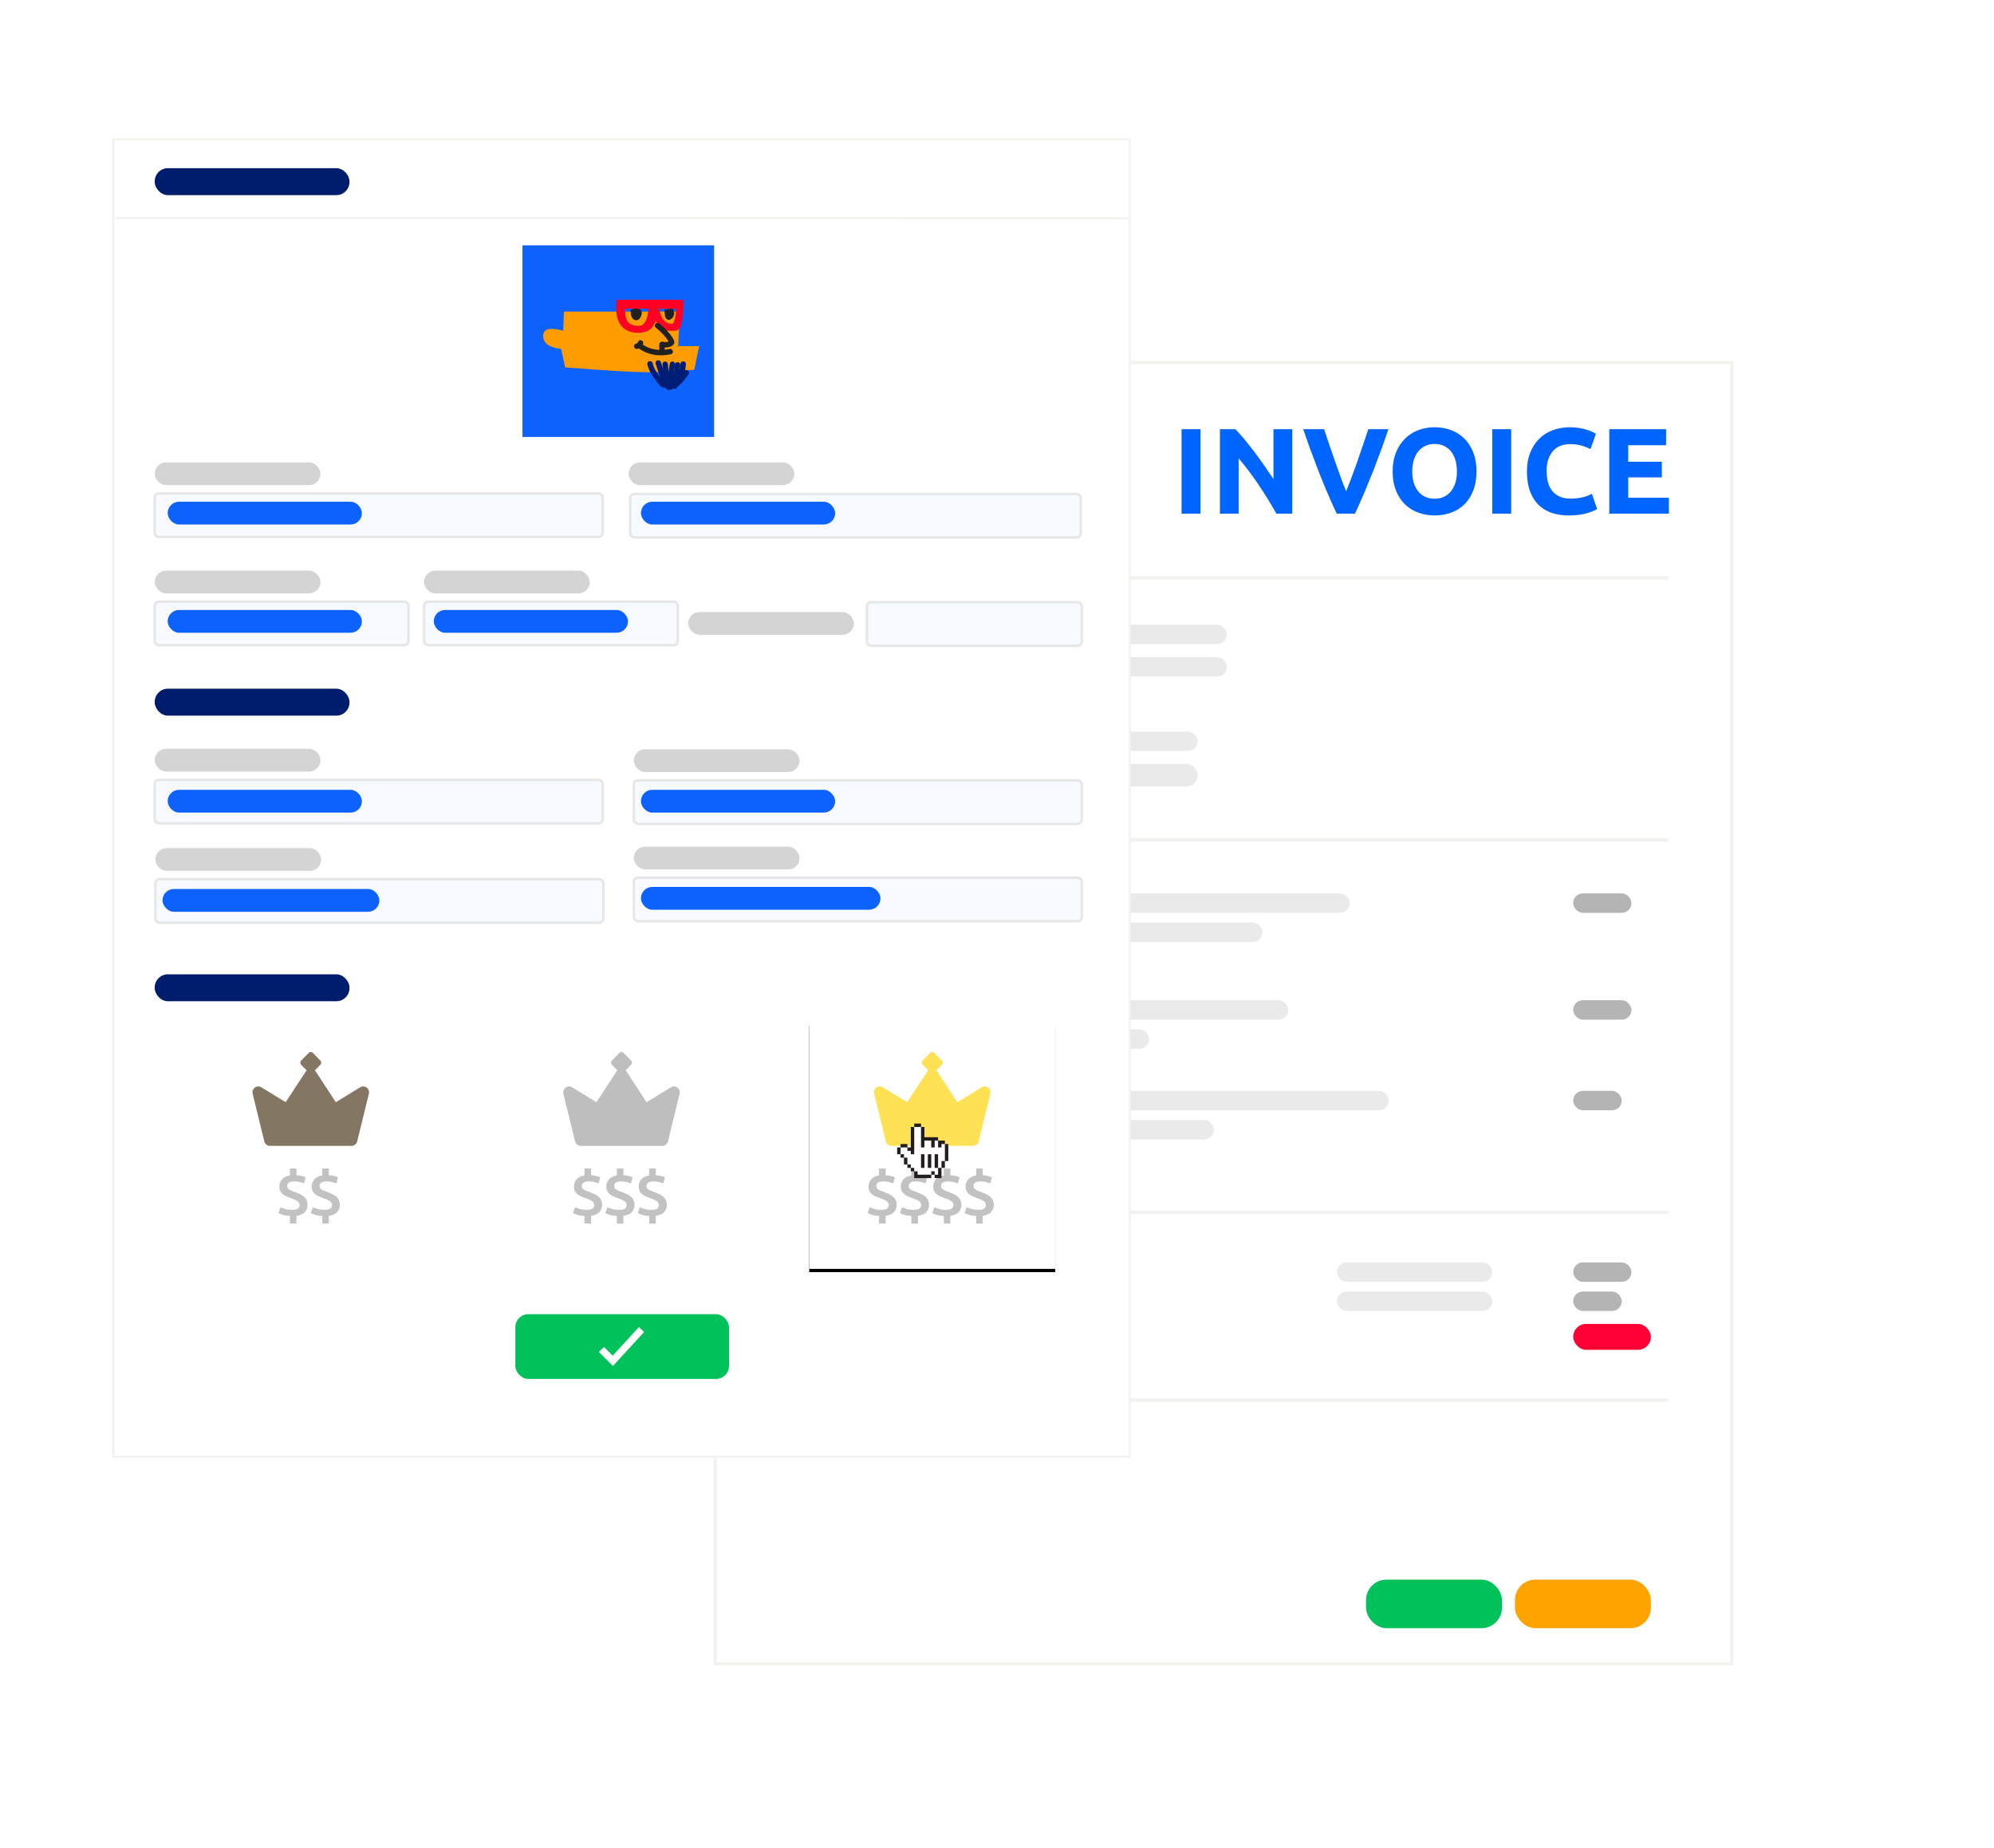 <svg xmlns="http://www.w3.org/2000/svg" xmlns:xlink="http://www.w3.org/1999/xlink" width="616" height="571" xmlns:v="https://vecta.io/nano"><style><![CDATA[.B{stroke-linejoin:round}.C{fill:#0d62fe}.D{stroke-width:1.668}.E{stroke-linecap:round}.F{fill-opacity:.035}.G{stroke:#e7e7e7}.H{stroke-width:.783}.I{fill:#d4d4d4}.J{fill-rule:nonzero}.K{stroke:#f4f2ee}.L{fill:#eaeaea}.M{fill:#0064ff}.N{fill:#b4b4b4}.O{stroke-linecap:square}]]></style><defs><filter x="-34.7%" y="-27.1%" width="169.4%" height="154.2%" id="A"><feOffset dy="24" in="SourceAlpha"/><feGaussianBlur stdDeviation="16"/><feColorMatrix values="0 0 0 0 0.352 0 0 0 0 0.352 0 0 0 0 0.352 0 0 0 0.1 0" result="C"/><feMerge><feMergeNode in="C"/><feMergeNode in="SourceGraphic"/></feMerge></filter><filter x="-15.0%" y="-11.5%" width="129.9%" height="123.1%" id="B"><feOffset dy="8" in="SourceAlpha"/><feGaussianBlur stdDeviation="8"/><feColorMatrix values="0 0 0 0 0 0 0 0 0 0.161 0 0 0 0 0.349 0 0 0 0.1 0" result="C"/><feMerge><feMergeNode in="C"/><feMergeNode in="SourceGraphic"/></feMerge></filter><path id="C" d="M215 273h76v76h-76z"/><filter x="-8.6%" y="-7.2%" width="117.1%" height="117.1%" id="D"><feOffset dy="1" in="SourceAlpha"/><feGaussianBlur stdDeviation="2"/><feColorMatrix values="0 0 0 0 0 0 0 0 0 0.161 0 0 0 0 0.349 0 0 0 0.1 0"/></filter><filter x="-40.6%" y="-38.2%" width="181.2%" height="176.5%" id="E"><feOffset dy="1" in="SourceAlpha"/><feGaussianBlur stdDeviation="1"/><feColorMatrix values="0 0 0 0 0 0 0 0 0 0 0 0 0 0 0 0 0 0 0.3 0" result="C"/><feMerge><feMergeNode in="C"/><feMergeNode in="SourceGraphic"/></feMerge></filter><path id="F" d="M76.273 292.898l-7.53 4.61-6.247-9.562c-.068-.104-.18-.152-.266-.236l1.733-1.77a.93.93 0 0 0 0-1.296l-2.327-2.375a.89.89 0 0 0-1.273 0l-2.327 2.375a.93.93 0 0 0 0 1.296l1.733 1.77c-.087.083-.198.132-.266.236l-6.248 9.562-7.528-4.61c-.624-.382-1.414-.343-2 .1a1.86 1.86 0 0 0-.674 1.92l3.6 14.69c.2.816.922 1.39 1.748 1.39h25.2c.826 0 1.547-.575 1.747-1.39l3.6-14.69c.177-.72-.1-1.477-.674-1.92a1.77 1.77 0 0 0-1.999-.099z"/></defs><g transform="translate(35 35)" fill="none" fill-rule="evenodd"><g filter="url(#A)" transform="translate(186 53)"><path fill="#fff" d="M0 0h314v402H0z" class="K"/><g transform="translate(19 20)"><g transform="translate(22.118)" fill="#000" class="J"><path d="M5.7 8.977v-1.55H2.114V.96H.292v8.017H5.7zm3.785.162c.46 0 .874-.077 1.244-.23s.687-.372.952-.654.467-.62.607-1.018.2-.835.2-1.313-.074-.914-.222-1.307-.354-.73-.62-1.006-.582-.494-.952-.648-.777-.23-1.22-.23a3.11 3.11 0 0 0-1.209.231c-.37.154-.69.37-.958.648a2.96 2.96 0 0 0-.631 1.006c-.152.393-.228.83-.228 1.307s.074.916.222 1.313.354.737.62 1.018.582.5.952.654.78.23 1.232.23zm0-1.48c-.397 0-.705-.156-.923-.47s-.327-.735-.327-1.267.11-.95.327-1.255.526-.457.923-.457.703.152.917.457.32.723.32 1.255-.107.954-.32 1.267-.52.47-.917.47zm7.09 1.48c.46 0 .874-.077 1.244-.23s.687-.372.952-.654.467-.62.607-1.018.2-.835.2-1.313-.074-.914-.222-1.307-.354-.73-.62-1.006-.582-.494-.952-.648-.777-.23-1.22-.23a3.11 3.11 0 0 0-1.209.231c-.37.154-.69.37-.958.648a2.96 2.96 0 0 0-.631 1.006c-.152.393-.228.83-.228 1.307s.074.916.222 1.313.354.737.62 1.018.582.5.952.654.78.23 1.232.23zm0-1.48c-.397 0-.705-.156-.923-.47s-.327-.735-.327-1.267.11-.95.327-1.255.526-.457.923-.457.703.152.917.457.32.723.32 1.255-.107.954-.32 1.267-.52.47-.917.47zm6.098 1.32v-2.66a4.71 4.71 0 0 1 .59.567l.567.7.508.73.426.665h1.998l-.49-.844-.642-.925-.724-.897a7.96 7.96 0 0 0-.724-.746l1.29-1.325 1.21-1.348h-2.068l-.39.463-.485.56-.532.596-.532.578V0l-1.74.278v8.7h1.74zm5.888-6.825a1.07 1.07 0 0 0 .73-.272c.206-.18.3-.43.3-.746s-.103-.565-.3-.746a1.07 1.07 0 0 0-.73-.272 1.07 1.07 0 0 0-.73.272c-.206.18-.3.43-.3.746s.103.565.3.746a1.07 1.07 0 0 0 .73.272zm.876 6.825V2.892h-1.74v6.085h1.74zm3.376 0V4.28l.374-.04.397-.017c.405 0 .68.116.83.347s.222.625.222 1.18h0v3.227h1.74V5.54c0-.416-.043-.794-.128-1.134s-.23-.632-.432-.88-.477-.438-.824-.573-.78-.202-1.303-.202c-.514 0-1.005.037-1.472.1l-1.145.237v5.877h1.74zm7.313 2.175c1.067 0 1.855-.24 2.366-.723s.765-1.22.765-2.215h0V3.1l-.532-.133-.625-.1-.66-.075-.648-.03c-.49 0-.93.07-1.32.214s-.718.345-.987.607-.473.576-.613.943a3.39 3.39 0 0 0-.21 1.22c0 .895.226 1.59.678 2.088s1.102.746 1.95.746c.234 0 .45-.02.648-.064a2.82 2.82 0 0 0 .578-.191h0v.22c0 .34-.103.617-.3.833s-.56.324-1.057.324a5.1 5.1 0 0 1-1.022-.093 5.14 5.14 0 0 1-.859-.254h0l-.304 1.446c.32.108.666.195 1.04.26a6.48 6.48 0 0 0 1.121.098zm.49-3.968c-.787 0-1.18-.482-1.18-1.446 0-.463.113-.844.34-1.145s.57-.45 1.028-.45l.41.017.304.04v2.753a1.92 1.92 0 0 1-.397.162c-.156.046-.323.07-.502.07zM1.04 11.354a1.07 1.07 0 0 0 .73-.272c.206-.18.3-.43.3-.746s-.103-.565-.3-.746a1.07 1.07 0 0 0-.73-.272 1.07 1.07 0 0 0-.73.272c-.206.18-.3.43-.3.746s.103.565.3.746a1.07 1.07 0 0 0 .73.272zm.876 6.825v-6.085H.175v6.085h1.74zm3.376 0v-4.697l.374-.04.397-.017c.405 0 .68.116.83.347s.222.625.222 1.18h0v3.227h1.74v-3.436c0-.416-.043-.794-.128-1.134s-.23-.632-.432-.88-.477-.438-.824-.573-.78-.202-1.303-.202c-.514 0-1.005.037-1.472.1l-1.145.237v5.877h1.74zm7.51.14c.374 0 .69-.03.946-.093s.49-.135.7-.22h0l-.245-1.342c-.164.062-.345.1-.543.145s-.39.052-.578.052c-.39 0-.648-.108-.777-.324s-.193-.505-.193-.868h0v-2.14h2.09v-1.434h-2.09V10.3l-1.74.278v5.113c0 .393.037.752.11 1.076s.204.6.39.827a1.85 1.85 0 0 0 .748.532c.312.127.705.19 1.18.19zm5.315.023c.46 0 .874-.077 1.244-.23s.687-.372.952-.654.467-.62.607-1.018.2-.835.2-1.313-.074-.914-.222-1.307-.354-.73-.62-1.006-.582-.494-.952-.648-.777-.23-1.22-.23a3.11 3.11 0 0 0-1.209.231c-.37.154-.69.37-.958.648a2.96 2.96 0 0 0-.631 1.006c-.152.393-.228.83-.228 1.307s.074.916.222 1.313.354.737.62 1.018.582.5.952.654.78.23 1.232.23zm0-1.48c-.397 0-.705-.156-.923-.47s-.327-.735-.327-1.267.11-.95.327-1.255.526-.457.923-.457.703.152.917.457.32.723.32 1.255-.107.954-.32 1.267-.52.47-.917.47zm9.532 1.458c.374 0 .69-.03.946-.093s.49-.135.7-.22h0l-.245-1.342c-.164.062-.345.1-.543.145s-.39.052-.578.052c-.39 0-.648-.108-.777-.324s-.193-.505-.193-.868h0v-2.14h2.09v-1.434h-2.09V10.3l-1.74.278v5.113c0 .393.037.752.11 1.076s.204.6.39.827a1.85 1.85 0 0 0 .748.532c.312.127.705.19 1.18.19zm4.556-.14V13.55l.368-.087c.136-.027.282-.04.438-.04.39 0 .656.116.8.347s.216.625.216 1.18h0v3.227h1.74v-3.436c0-.416-.04-.794-.123-1.134s-.222-.632-.42-.88a1.93 1.93 0 0 0-.794-.573c-.33-.135-.746-.202-1.244-.202a2.85 2.85 0 0 0-.532.052c-.183.035-.333.07-.45.1h0V9.202l-1.74.278v8.7h1.74zm8.095.162c.218 0 .436-.012.654-.035l.613-.087a4.93 4.93 0 0 0 .52-.121 2.42 2.42 0 0 0 .374-.139h0l-.234-1.4c-.195.085-.446.156-.753.214a5.08 5.08 0 0 1-.94.087c-.498 0-.896-.104-1.192-.312s-.463-.5-.502-.844H42.8l.023-.318.012-.33c0-1.026-.253-1.803-.76-2.33s-1.195-.792-2.068-.792a2.97 2.97 0 0 0-1.092.208 2.75 2.75 0 0 0-.94.613c-.273.27-.493.607-.66 1.012s-.25.877-.25 1.417c0 .447.064.864.193 1.25s.327.72.596 1 .607.503 1.016.665.9.243 1.443.243zm.84-3.817h-2.3a2.45 2.45 0 0 1 .111-.434 1.16 1.16 0 0 1 .216-.376c.093-.108.2-.195.35-.26s.308-.098.502-.098c.202 0 .372.035.508.104s.25.158.34.266.156.23.2.37.068.28.076.428h0zM2.114 27.38v-3.308h3.2v-1.515h-3.2V20.88h3.598v-1.515H.292v8.017h1.822zm7.16.14c.514 0 1.005-.037 1.472-.1l1.145-.237v-5.877h-1.74v4.697l-.374.04-.397.017c-.405 0-.68-.123-.83-.37s-.222-.648-.222-1.203h0v-3.18h-1.74v3.39c0 .416.043.798.128 1.145a2.27 2.27 0 0 0 .432.897c.202.25.477.445.824.584s.78.208 1.303.208zm6.624 0c.374 0 .69-.03.946-.093s.49-.135.7-.22h0l-.245-1.342c-.164.062-.345.1-.543.145s-.39.052-.578.052c-.39 0-.648-.108-.777-.324s-.193-.505-.193-.868h0v-2.14h2.09v-1.434H15.2v-1.793l-1.74.278v5.113c0 .393.037.752.11 1.076s.204.6.39.827a1.85 1.85 0 0 0 .748.532c.312.127.705.19 1.18.19zm5.444 0c.514 0 1.005-.037 1.472-.1l1.145-.237v-5.877h-1.74v4.697l-.374.04-.397.017c-.405 0-.68-.123-.83-.37s-.222-.648-.222-1.203h0v-3.18h-1.74v3.39c0 .416.043.798.128 1.145a2.27 2.27 0 0 0 .432.897c.202.25.477.445.824.584s.78.208 1.303.208zm5.993-.14v-4.65c.078-.023.193-.044.345-.064s.282-.03.39-.03c.24 0 .467.02.678.064l.55.12.292-1.423c-.093-.04-.206-.07-.34-.098l-.397-.07-.397-.046-.34-.017a6.42 6.42 0 0 0-1.419.145l-1.104.307v5.76h1.74zm6.028.162c.218 0 .436-.012.654-.035l.613-.087a4.93 4.93 0 0 0 .52-.121 2.42 2.42 0 0 0 .374-.139h0l-.234-1.4c-.195.085-.446.156-.753.214a5.08 5.08 0 0 1-.94.087c-.498 0-.896-.104-1.192-.312s-.463-.5-.502-.844h3.948l.023-.318.012-.33c0-1.026-.253-1.803-.76-2.33s-1.195-.792-2.068-.792a2.97 2.97 0 0 0-1.092.208 2.75 2.75 0 0 0-.94.613c-.273.27-.493.607-.66 1.012s-.25.877-.25 1.417c0 .447.064.864.193 1.25s.327.72.596 1 .607.503 1.016.665.9.243 1.443.243zm.84-3.817h-2.3a2.45 2.45 0 0 1 .111-.434 1.16 1.16 0 0 1 .216-.376c.093-.108.2-.195.35-.26s.308-.098.502-.098c.202 0 .372.035.508.104s.25.158.34.266.156.23.2.37.068.28.076.428h0z"/></g><path d="M9.422 27.627v-9.145H0v.11c.084 4.954 4.205 8.955 9.31 9.036h.112z" fill="#005b11"/><path d="M9.507 9.145l-.114.001V0h9.422v.11c-.084 4.953-4.205 8.954-9.308 9.036h0z" fill="#00173a"/><path d="M9.31 9.337l.114-.001v9.145H0v-.11C.085 13.42 4.205 9.42 9.31 9.337h0z" fill="#ff0034"/><ellipse fill="#ff7800" transform="matrix(1 0 0 -1 0 46.109)" cx="13.941" cy="23.055" rx="4.519" ry="4.573"/><g class="M"><path d="M9.504.001L9.617 0v9.655H0C0 4.376 4.24.086 9.504.001h0z"/><path d="M130.868 26.698V.602h-5.85v26.095h5.85zm11.777 0V9.602c2.2 2.586 4.276 5.334 6.226 8.246s3.763 5.862 5.438 8.85h4.913V.602h-5.813v15.4l-2.888-4.236a133.39 133.39 0 0 0-3.094-4.255c-1.038-1.368-2.057-2.655-3.057-3.86s-1.913-2.222-2.738-3.05h0-4.763v26.095h5.776zm35.93 0a196.63 196.63 0 0 0 3.038-6.816l2.85-7.004 2.475-6.627 1.988-5.648H182.7l-1.63 4.876-1.8 5.215-1.8 4.97-1.594 4.104c-.5-1.155-1.038-2.523-1.613-4.104l-1.78-4.97-1.8-5.215-1.63-4.876h-6.45l1.97 5.648 2.494 6.627a258.57 258.57 0 0 0 2.85 7.004 196.63 196.63 0 0 0 3.038 6.816h5.626zm24.603.527c1.825 0 3.532-.29 5.12-.866s2.957-1.437 4.107-2.58 2.057-2.56 2.72-4.255.994-3.66.994-5.893-.338-4.2-1.013-5.893-1.6-3.12-2.775-4.274-2.55-2.02-4.126-2.598S204.954 0 203.178 0c-1.725 0-3.37.29-4.932.866a11.64 11.64 0 0 0-4.126 2.598c-1.188 1.155-2.132 2.58-2.832 4.274s-1.05 3.66-1.05 5.893.338 4.2 1.013 5.893 1.6 3.113 2.775 4.255 2.55 2.002 4.126 2.58 3.25.866 5.026.866zm0-5.16c-1.1 0-2.075-.2-2.925-.602a5.98 5.98 0 0 1-2.157-1.713c-.588-.74-1.038-1.625-1.35-2.655s-.47-2.184-.47-3.464c0-1.255.156-2.404.47-3.445s.763-1.933 1.35-2.674 1.306-1.318 2.157-1.732 1.825-.62 2.925-.62c1.075 0 2.044.2 2.907.602a5.94 5.94 0 0 1 2.175 1.713c.588.74 1.038 1.632 1.35 2.674s.47 2.203.47 3.483-.156 2.435-.47 3.464-.763 1.914-1.35 2.655a5.94 5.94 0 0 1-2.175 1.713c-.863.402-1.832.602-2.907.602zm23.666 4.632V.602h-5.85v26.095h5.85zm17.852.527c1.975 0 3.713-.2 5.213-.602s2.663-.854 3.488-1.356h0l-1.613-4.707-1.088.5c-.4.176-.863.333-1.388.47s-1.125.257-1.8.358-1.438.15-2.288.15c-1.35 0-2.5-.22-3.45-.66s-1.72-1.036-2.307-1.79-1.013-1.65-1.275-2.692-.394-2.165-.394-3.37c0-1.506.2-2.786.6-3.84s.93-1.914 1.594-2.58 1.425-1.148 2.288-1.45 1.744-.452 2.644-.452c1.35 0 2.557.15 3.62.452s1.994.665 2.794 1.092h0l1.688-4.745c-.2-.126-.525-.3-.975-.527s-1.013-.446-1.688-.66-1.463-.402-2.363-.565-1.9-.245-3-.245c-1.9 0-3.663.3-5.288.904s-3.025 1.487-4.2 2.655-2.1 2.598-2.775 4.293-1.013 3.62-1.013 5.78c0 4.343 1.106 7.694 3.32 10.054s5.432 3.54 9.658 3.54zm30.867-.527v-4.933H263v-6.288h10.39v-4.82H263v-5.12H274.7V.602h-17.552v26.095h18.415z" class="J"/></g></g><rect x="21" y="91" width="55" height="6" rx="3" class="M"/><g class="L"><rect x="20" y="124" width="54" height="7" rx="3.5"/><rect x="95" y="114" width="54" height="6" rx="3"/><rect x="84" y="225" width="124" height="6" rx="3"/><rect x="192" y="278" width="48" height="6" rx="3"/></g><rect x="265" y="225" width="15" height="6" rx="3" class="N"/><g class="L"><rect x="84" y="234" width="70" height="6" rx="3"/><rect x="192" y="287" width="48" height="6" rx="3"/><rect x="95" y="124" width="54" height="7" rx="3.5"/></g><rect fill="#00c15a" x="201" y="376" width="42" height="15" rx="6.318"/><rect fill="#ffa300" x="247" y="376" width="42" height="15" rx="6.318"/><rect fill="#001d71" x="21" y="81" width="64" height="7" rx="3.5"/><g class="L"><rect x="21" y="114" width="63" height="6" rx="3"/><rect x="95" y="91" width="63" height="6" rx="3"/><rect x="84" y="173" width="85" height="6" rx="3"/><rect x="84" y="206" width="50" height="6" rx="3"/></g><g transform="translate(21 164)" class="M"><path d="M11.22 6.37l-1.07 1.097-3.153-3.23 1.07-1.097a.7.7 0 0 1 1.01 0l2.143 2.194c.28.286.28.748 0 1.034h0zm-5 5.12c-.14.143-.322.214-.505.214s-.366-.072-.505-.214L3.066 9.294c-.28-.286-.28-.748 0-1.034L6.28 4.97l3.153 3.23-3.214 3.29zm7.857-7.314c.28-.286.28-.748 0-1.034L11.22.214a.7.7 0 0 0-1.01 0c-.41.418-1.44.418-1.847 0a.7.7 0 0 0-1.01 0L.21 7.53c-.28.286-.28.748 0 1.034.43.442.43 1.45 0 1.89-.28.286-.28.748 0 1.034l2.857 2.926a.7.7 0 0 0 1.01 0c.41-.418 1.44-.418 1.847 0 .14.143.322.214.505.214s.366-.072.505-.214L14.076 7.1c.28-.286.28-.748 0-1.034-.43-.442-.43-1.45 0-1.89h0z"/><path d="M11.22 39.01l-1.07 1.097-3.153-3.23 1.07-1.097a.7.7 0 0 1 1.01 0l2.143 2.194c.28.286.28.748 0 1.034h0zm-5 5.12c-.14.143-.322.214-.505.214s-.366-.072-.505-.214l-2.143-2.194c-.28-.286-.28-.748 0-1.034l3.214-3.29 3.153 3.23-3.214 3.29zm7.857-7.314c.28-.286.28-.748 0-1.034l-2.857-2.926a.7.7 0 0 0-1.01 0c-.41.418-1.44.418-1.847 0a.7.7 0 0 0-1.01 0L.21 40.17c-.28.286-.28.748 0 1.034.43.442.43 1.45 0 1.89-.28.286-.28.748 0 1.034l2.857 2.926a.7.7 0 0 0 1.01 0c.41-.418 1.44-.418 1.847 0 .14.143.322.214.505.214s.366-.072.505-.214l7.143-7.314c.28-.286.28-.748 0-1.034-.43-.442-.43-1.45 0-1.89h0z"/></g><rect x="265" y="287" width="15" height="6" rx="3" class="N"/><rect fill="#ff0034" x="265" y="297" width="24" height="8" rx="4"/><g class="L"><rect x="95" y="81" width="63" height="6" rx="3"/><rect x="84" y="164" width="112" height="6" rx="3"/><rect x="84" y="197" width="93" height="6" rx="3"/></g><g class="N"><rect x="265" y="164" width="18" height="6" rx="3"/><rect x="265" y="197" width="18" height="6" rx="3"/><rect x="265" y="278" width="18" height="6" rx="3"/></g><g stroke-width="1.053" class="B K O"><path d="M21 66.5h273"/><path d="M21 147.5h273"/><path d="M21 262.5h273"/><path d="M21 320.5h273"/></g></g><g filter="url(#B)"><path stroke-width=".64" fill="#fff" d="M0 0h314v407H0z" class="K"/><use fill="#000" filter="url(#D)" xlink:href="#C"/><use fill="#fff" xlink:href="#C"/><use xlink:href="#F" fill="#837764"/><g fill="#c2c2c2" class="J"><path d="M56.58 335v-2.4c1.218-.18 2.093-.576 2.624-1.19s.797-1.345.797-2.2c0-.563-.1-1.05-.3-1.46a3.32 3.32 0 0 0-.826-1.066c-.35-.3-.76-.563-1.234-.788l-1.506-.644-1.01-.375c-.298-.122-.55-.25-.758-.384s-.363-.288-.467-.46-.156-.387-.156-.644c0-.435.175-.778.525-1.028s.875-.375 1.575-.375c.66 0 1.247.064 1.76.192l1.332.403.486-1.902c-.285-.115-.674-.234-1.166-.355a10.65 10.65 0 0 0-1.672-.259h0V318h-2.022v2.15c-1.102.18-1.918.58-2.45 1.2s-.797 1.373-.797 2.257c0 .538.097.992.292 1.364s.45.688.768.95a4.74 4.74 0 0 0 1.069.663l1.195.48 1.176.442a5.35 5.35 0 0 1 .923.461c.26.166.46.36.603.576a1.37 1.37 0 0 1 .214.768 1.25 1.25 0 0 1-.515 1.047c-.343.263-.962.394-1.856.394-.752 0-1.422-.083-2.012-.25s-1.092-.352-1.506-.557h0l-.66 1.825c.285.154.716.323 1.293.51s1.332.31 2.265.375h0V335h2.022zm10 0v-2.4c1.218-.18 2.093-.576 2.624-1.19s.797-1.345.797-2.2c0-.563-.1-1.05-.3-1.46a3.32 3.32 0 0 0-.826-1.066c-.35-.3-.76-.563-1.234-.788l-1.506-.644-1.01-.375c-.298-.122-.55-.25-.758-.384s-.363-.288-.467-.46-.156-.387-.156-.644c0-.435.175-.778.525-1.028s.875-.375 1.575-.375c.66 0 1.247.064 1.76.192l1.332.403.486-1.902c-.285-.115-.674-.234-1.166-.355a10.65 10.65 0 0 0-1.672-.259h0V318h-2.022v2.15c-1.102.18-1.918.58-2.45 1.2s-.797 1.373-.797 2.257c0 .538.097.992.292 1.364s.45.688.768.95a4.74 4.74 0 0 0 1.069.663l1.195.48 1.176.442a5.35 5.35 0 0 1 .923.461c.26.166.46.36.603.576a1.37 1.37 0 0 1 .214.768 1.25 1.25 0 0 1-.515 1.047c-.343.263-.962.394-1.856.394-.752 0-1.422-.083-2.012-.25s-1.092-.352-1.506-.557h0l-.66 1.825c.285.154.716.323 1.293.51s1.332.31 2.265.375h0V335h2.022z"/><path d="M147.58 335v-2.4c1.218-.18 2.093-.576 2.624-1.19s.797-1.345.797-2.2c0-.563-.1-1.05-.3-1.46a3.32 3.32 0 0 0-.826-1.066c-.35-.3-.76-.563-1.234-.788l-1.506-.644-1.01-.375c-.298-.122-.55-.25-.758-.384s-.363-.288-.467-.46-.156-.387-.156-.644c0-.435.175-.778.525-1.028s.875-.375 1.575-.375c.66 0 1.247.064 1.76.192l1.332.403.486-1.902c-.285-.115-.674-.234-1.166-.355a10.65 10.65 0 0 0-1.672-.259h0V318h-2.022v2.15c-1.102.18-1.918.58-2.45 1.2s-.797 1.373-.797 2.257c0 .538.097.992.292 1.364s.45.688.768.95a4.74 4.74 0 0 0 1.069.663l1.195.48 1.176.442c.356.14.664.295.923.46s.46.36.603.576a1.37 1.37 0 0 1 .214.768 1.25 1.25 0 0 1-.515 1.047c-.343.263-.962.394-1.856.394-.752 0-1.422-.083-2.012-.25s-1.092-.352-1.506-.557h0l-.66 1.825c.285.154.716.323 1.293.51s1.332.31 2.265.375h0V335h2.022zm10 0v-2.4c1.218-.18 2.093-.576 2.624-1.19s.797-1.345.797-2.2c0-.563-.1-1.05-.3-1.46a3.32 3.32 0 0 0-.826-1.066c-.35-.3-.76-.563-1.234-.788l-1.506-.644-1.01-.375c-.298-.122-.55-.25-.758-.384s-.363-.288-.467-.46-.156-.387-.156-.644c0-.435.175-.778.525-1.028s.875-.375 1.575-.375c.66 0 1.247.064 1.76.192l1.332.403.486-1.902c-.285-.115-.674-.234-1.166-.355a10.65 10.65 0 0 0-1.672-.259h0V318h-2.022v2.15c-1.102.18-1.918.58-2.45 1.2s-.797 1.373-.797 2.257c0 .538.097.992.292 1.364s.45.688.768.95a4.74 4.74 0 0 0 1.069.663l1.195.48 1.176.442c.356.14.664.295.923.46s.46.36.603.576a1.37 1.37 0 0 1 .214.768 1.25 1.25 0 0 1-.515 1.047c-.343.263-.962.394-1.856.394-.752 0-1.422-.083-2.012-.25s-1.092-.352-1.506-.557h0l-.66 1.825c.285.154.716.323 1.293.51s1.332.31 2.265.375h0V335h2.022zm10 0v-2.4c1.218-.18 2.093-.576 2.624-1.19s.797-1.345.797-2.2c0-.563-.1-1.05-.3-1.46a3.32 3.32 0 0 0-.826-1.066c-.35-.3-.76-.563-1.234-.788l-1.506-.644-1.01-.375c-.298-.122-.55-.25-.758-.384s-.363-.288-.467-.46-.156-.387-.156-.644c0-.435.175-.778.525-1.028s.875-.375 1.575-.375c.66 0 1.247.064 1.76.192l1.332.403.486-1.902c-.285-.115-.674-.234-1.166-.355a10.65 10.65 0 0 0-1.672-.259h0V318h-2.022v2.15c-1.102.18-1.918.58-2.45 1.2s-.797 1.373-.797 2.257c0 .538.097.992.292 1.364s.45.688.768.95a4.74 4.74 0 0 0 1.069.663l1.195.48 1.176.442c.356.14.664.295.923.46s.46.36.603.576a1.37 1.37 0 0 1 .214.768 1.25 1.25 0 0 1-.515 1.047c-.343.263-.962.394-1.856.394-.752 0-1.422-.083-2.012-.25s-1.092-.352-1.506-.557h0l-.66 1.825c.285.154.716.323 1.293.51s1.332.31 2.265.375h0V335h2.022z"/><path d="M238.58 335v-2.4c1.218-.18 2.093-.576 2.624-1.19s.797-1.345.797-2.2c0-.563-.1-1.05-.3-1.46a3.32 3.32 0 0 0-.826-1.066c-.35-.3-.76-.563-1.234-.788l-1.506-.644-1.01-.375c-.298-.122-.55-.25-.758-.384s-.363-.288-.467-.46-.156-.387-.156-.644c0-.435.175-.778.525-1.028s.875-.375 1.575-.375c.66 0 1.247.064 1.76.192l1.332.403.486-1.902c-.285-.115-.674-.234-1.166-.355a10.65 10.65 0 0 0-1.672-.259h0V318h-2.022v2.15c-1.102.18-1.918.58-2.45 1.2s-.797 1.373-.797 2.257c0 .538.097.992.292 1.364s.45.688.768.95a4.74 4.74 0 0 0 1.069.663l1.195.48 1.176.442c.356.14.664.295.923.46s.46.36.603.576a1.37 1.37 0 0 1 .214.768 1.25 1.25 0 0 1-.515 1.047c-.343.263-.962.394-1.856.394-.752 0-1.422-.083-2.012-.25s-1.092-.352-1.506-.557h0l-.66 1.825c.285.154.716.323 1.293.51s1.332.31 2.265.375h0V335h2.022zm10 0v-2.4c1.218-.18 2.093-.576 2.624-1.19s.797-1.345.797-2.2c0-.563-.1-1.05-.3-1.46a3.32 3.32 0 0 0-.826-1.066c-.35-.3-.76-.563-1.234-.788l-1.506-.644-1.01-.375c-.298-.122-.55-.25-.758-.384s-.363-.288-.467-.46-.156-.387-.156-.644c0-.435.175-.778.525-1.028s.875-.375 1.575-.375c.66 0 1.247.064 1.76.192l1.332.403.486-1.902c-.285-.115-.674-.234-1.166-.355a10.65 10.65 0 0 0-1.672-.259h0V318h-2.022v2.15c-1.102.18-1.918.58-2.45 1.2s-.797 1.373-.797 2.257c0 .538.097.992.292 1.364s.45.688.768.95a4.74 4.74 0 0 0 1.069.663l1.195.48 1.176.442c.356.14.664.295.923.46s.46.36.603.576a1.37 1.37 0 0 1 .214.768 1.25 1.25 0 0 1-.515 1.047c-.343.263-.962.394-1.856.394-.752 0-1.422-.083-2.012-.25s-1.092-.352-1.506-.557h0l-.66 1.825c.285.154.716.323 1.293.51s1.332.31 2.265.375h0V335h2.022zm10 0v-2.4c1.218-.18 2.093-.576 2.624-1.19s.797-1.345.797-2.2c0-.563-.1-1.05-.3-1.46a3.32 3.32 0 0 0-.826-1.066c-.35-.3-.76-.563-1.234-.788l-1.506-.644-1.01-.375c-.298-.122-.55-.25-.758-.384s-.363-.288-.467-.46-.156-.387-.156-.644c0-.435.175-.778.525-1.028s.875-.375 1.575-.375c.66 0 1.247.064 1.76.192l1.332.403.486-1.902c-.285-.115-.674-.234-1.166-.355a10.65 10.65 0 0 0-1.672-.259h0V318h-2.022v2.15c-1.102.18-1.918.58-2.45 1.2s-.797 1.373-.797 2.257c0 .538.097.992.292 1.364s.45.688.768.95a4.74 4.74 0 0 0 1.069.663l1.195.48 1.176.442c.356.14.664.295.923.46s.46.36.603.576a1.37 1.37 0 0 1 .214.768 1.25 1.25 0 0 1-.515 1.047c-.343.263-.962.394-1.856.394-.752 0-1.422-.083-2.012-.25s-1.092-.352-1.506-.557h0l-.66 1.825c.285.154.716.323 1.293.51s1.332.31 2.265.375h0V335h2.022zm10 0v-2.4c1.218-.18 2.093-.576 2.624-1.19s.797-1.345.797-2.2c0-.563-.1-1.05-.3-1.46a3.32 3.32 0 0 0-.826-1.066c-.35-.3-.76-.563-1.234-.788l-1.506-.644-1.01-.375c-.298-.122-.55-.25-.758-.384s-.363-.288-.467-.46-.156-.387-.156-.644c0-.435.175-.778.525-1.028s.875-.375 1.575-.375c.66 0 1.247.064 1.76.192l1.332.403.486-1.902c-.285-.115-.674-.234-1.166-.355a10.65 10.65 0 0 0-1.672-.259h0V318h-2.022v2.15c-1.102.18-1.918.58-2.45 1.2s-.797 1.373-.797 2.257c0 .538.097.992.292 1.364s.45.688.768.95a4.74 4.74 0 0 0 1.069.663l1.195.48 1.176.442c.356.14.664.295.923.46s.46.36.603.576a1.37 1.37 0 0 1 .214.768 1.25 1.25 0 0 1-.515 1.047c-.343.263-.962.394-1.856.394-.752 0-1.422-.083-2.012-.25s-1.092-.352-1.506-.557h0l-.66 1.825c.285.154.716.323 1.293.51s1.332.31 2.265.375h0V335h2.022z"/></g><use xlink:href="#F" x="96" fill="#bebebe"/><use xlink:href="#F" x="192" fill="#ffe156"/><g transform="translate(126.4 32.8)"><path d="M0 0h59.2v59.2H0z" class="C"/><g opacity="1" transform="translate(6.4 16.8)"><path d="M32.137 22.393c3.945 0 8.79-.248 14.537-.744l1.49-7.32h-6.46L42.2 3.66H6.417l-.22 5.916C2.066 8.426 0 8.967 0 11.2s1.85 3.566 5.547 3.998L6.8 20.904c12.953.992 21.402 1.49 25.347 1.49z" fill="#ff9d00"/><g fill="#212121"><path d="M27.047 3.527c-.178 3.115 2.59 3.908 3.36 1.04.586-2.188-2.607-2.395-3.613-1.04"/><path d="M37.476 3.03c.054.663.014 1.34.162 1.99.643 2.813 4.155.084 2.293-2.266"/></g><path d="M43.096 0c.766 0-.14 6.836-.62 8.207-.6 1.74-2.05 1.365-3.603 1.365-.496 0-.92-.016-1.295-.06-.644-.784-1.482-1.66-2.39-2.45l-.693-.576.172 1.008-.22-.35c-.942 2.376-2.838 3.05-5.14 3.05-5.32 0-7.444-4.053-6.592-10.192h20.384zM32.525 2.77h-7.188l-.002.035c-.09 1.474.076 2.618.47 3.437l.237.414c.627.925 1.742 1.407 3.51 1.407 1.204 0 2.032-.774 2.56-2.672l.142-.573.102-.584c.034-.228.067-.5.1-.785l.068-.68zm8.538 0h-5.324c.756 3.1 1.754 4.446 3.607 4.647l.52.027c.075 0 .114-.016.185-.083.15-.142.313-.422.463-.85.245-.698.416-1.68.504-2.93l.044-.8z" fill="#ff0025" class="J"/><g stroke="#212121" class="B D E"><path d="M35.32 7.976c2.5 1.973 4.715 4.846 4.335 5.32-.497.62-2.294.748-2.733.496-.353-.202-.193.072-.193 2.385"/><path d="M29.863 14.237c2.926 2.17 6.174 2.446 9.38 1.787"/></g><g stroke="#001d75" class="B D E"><path d="M32.996 19.808c.627 2.506 2.106 4.085 3.672 6.183"/><path d="M35.555 19.535c1.71 5.413 1.33 3.104 1.72 6.806"/><path d="M37.684 19.925c.51 5.263.45 3.074.45 6.553"/><path d="M39.95 19.925l-1.172 7.197"/><path d="M41.533 20.12c-.14 2.55-.814 4.585-2.1 6.787"/><path d="M43.27 19.866c-.233 2.488-.943 4.885-2.618 6.826"/><path d="M44.228 22.538c-2.07 2.772-2.32 3.62-5.41 4.35"/></g><path d="M30.072 13.33c-.187.503-.56 1-1.18 1.028" stroke="#212121" class="B D E"/></g></g><g transform="translate(12.8 187.68)"><rect y="10.24" width="138.4" height="13.44" rx="1.28" class="B C F G H"/><rect y=".64" width="51.2" height="7.04" rx="3.52" class="I"/></g><g transform="translate(12.8 99.2)"><rect y="10.24" width="138.4" height="13.44" rx="1.28" class="B C F G H"/><rect y=".64" width="51.2" height="7.04" rx="3.52" class="I"/><rect x="4" y="12.8" width="60" height="7.04" rx="3.52" class="C"/><g transform="translate(146.08)"><rect x=".8" y="10.4" width="139.2" height="13.44" rx="1.28" class="B C F G H"/><rect x=".32" y=".64" width="51.2" height="7.04" rx="3.52" class="I"/><rect x="4.12" y="12.8" width="60" height="7.04" rx="3.52" class="C"/></g></g><g transform="translate(12.8 132.64)"><rect y="10.24" width="78.4" height="13.44" rx="1.28" class="B C F G H"/><rect y=".64" width="51.2" height="7.04" rx="3.52" class="I"/><g class="C"><rect x="4" y="12.8" width="60" height="7.04" rx="3.52"/><rect x="4" y="68.36" width="60" height="7.04" rx="3.52"/></g></g><g transform="translate(96 132.64)"><rect y="10.24" width="78.4" height="13.44" rx="1.28" class="B C F G H"/><rect y=".64" width="51.2" height="7.04" rx="3.52" class="I"/><rect x="3" y="12.8" width="60" height="7.04" rx="3.52" class="C"/></g><g transform="translate(177.6 143.04)"><rect x="55.2" width="66.4" height="13.44" rx="1.28" class="B C F G H"/><rect y="3.04" width="51.2" height="7.04" rx="3.52" class="I"/></g><g transform="translate(14.8 188.48)"><g class="C"><rect x="146" y="9.6" width="138.4" height="13.44" rx="1.28" class="B F G H"/><rect x="148.2" y="12.52" width="60" height="7.04" rx="3.52"/><rect x=".4" y="43.16" width="67" height="7.04" rx="3.52"/><rect x="148.2" y="42.52" width="74" height="7.04" rx="3.52"/></g><rect x="146" width="51.2" height="7.04" rx="3.52" class="I"/></g><g transform="translate(12.8 218.56)"><g class="B C G H F"><rect x="148" y="9.6" width="138.4" height="13.44" rx="1.28"/><rect x=".2" y="10.04" width="138.4" height="13.44" rx="1.28"/></g><g class="I"><rect x="148" width="51.2" height="7.04" rx="3.52"/><rect x=".2" y=".44" width="51.2" height="7.04" rx="3.52"/></g></g><g fill="#001c6c"><rect x="12.8" y="8.96" width="60.16" height="8.32" rx="4.044"/><rect x="12.8" y="169.76" width="60.16" height="8.32" rx="4.044"/><rect x="12.8" y="258" width="60.16" height="8.32" rx="4.044"/></g><path stroke-width=".674" d="M1.145 24.32l312.055.08" class="B K O"/><g transform="translate(124.2 300.4)"><rect fill="#00c15a" y="62.6" width="66" height="20" rx="4"/><path fill="#fff" d="M30.163 78.6L25.8 74.27l1.566-1.554 2.72 2.7 8.075-8.817 1.638 1.478z"/><g transform="translate(114.8 .6)" class="J"><g filter="url(#E)" transform="translate(3.159 2.106)"><path fill="#231d1e" d="M0 7.37h1.053V6.318H3.16V7.37h1.053V1.053h1.053V0H7.37v1.053h1.053v3.16h4.212v1.053h2.106v1.053h1.053v5.265h-1.053v2.106H13.69v3.16h-2.106v-1.053H10.53v1.053H5.265v-2.106H4.212V13.69H3.16v-1.053H2.106V10.53H1.053V9.477H0z"/><path fill="#fff" d="M1.053 7.37H3.16v1.053h1.053v1.053h1.053V1.053H7.37V7.37h1.053V5.265h2.106V7.37h1.053V5.265h1.053V7.37h1.053V6.318h1.053v5.265H13.69v2.106h-1.053v2.106h-1.053v-1.053H10.53v1.053H6.318v-1.053H5.265V13.69H4.212v-1.053H3.16V10.53H2.106V9.477H1.053z"/><g fill="#231d1e"><path d="M7.37 9.477h1.053v4.212H7.37z"/><path d="M9.477 9.477h1.053v4.212H9.477z"/><path d="M11.583 9.477h1.053v4.212h-1.053z"/></g></g></g></g></g></g></svg>